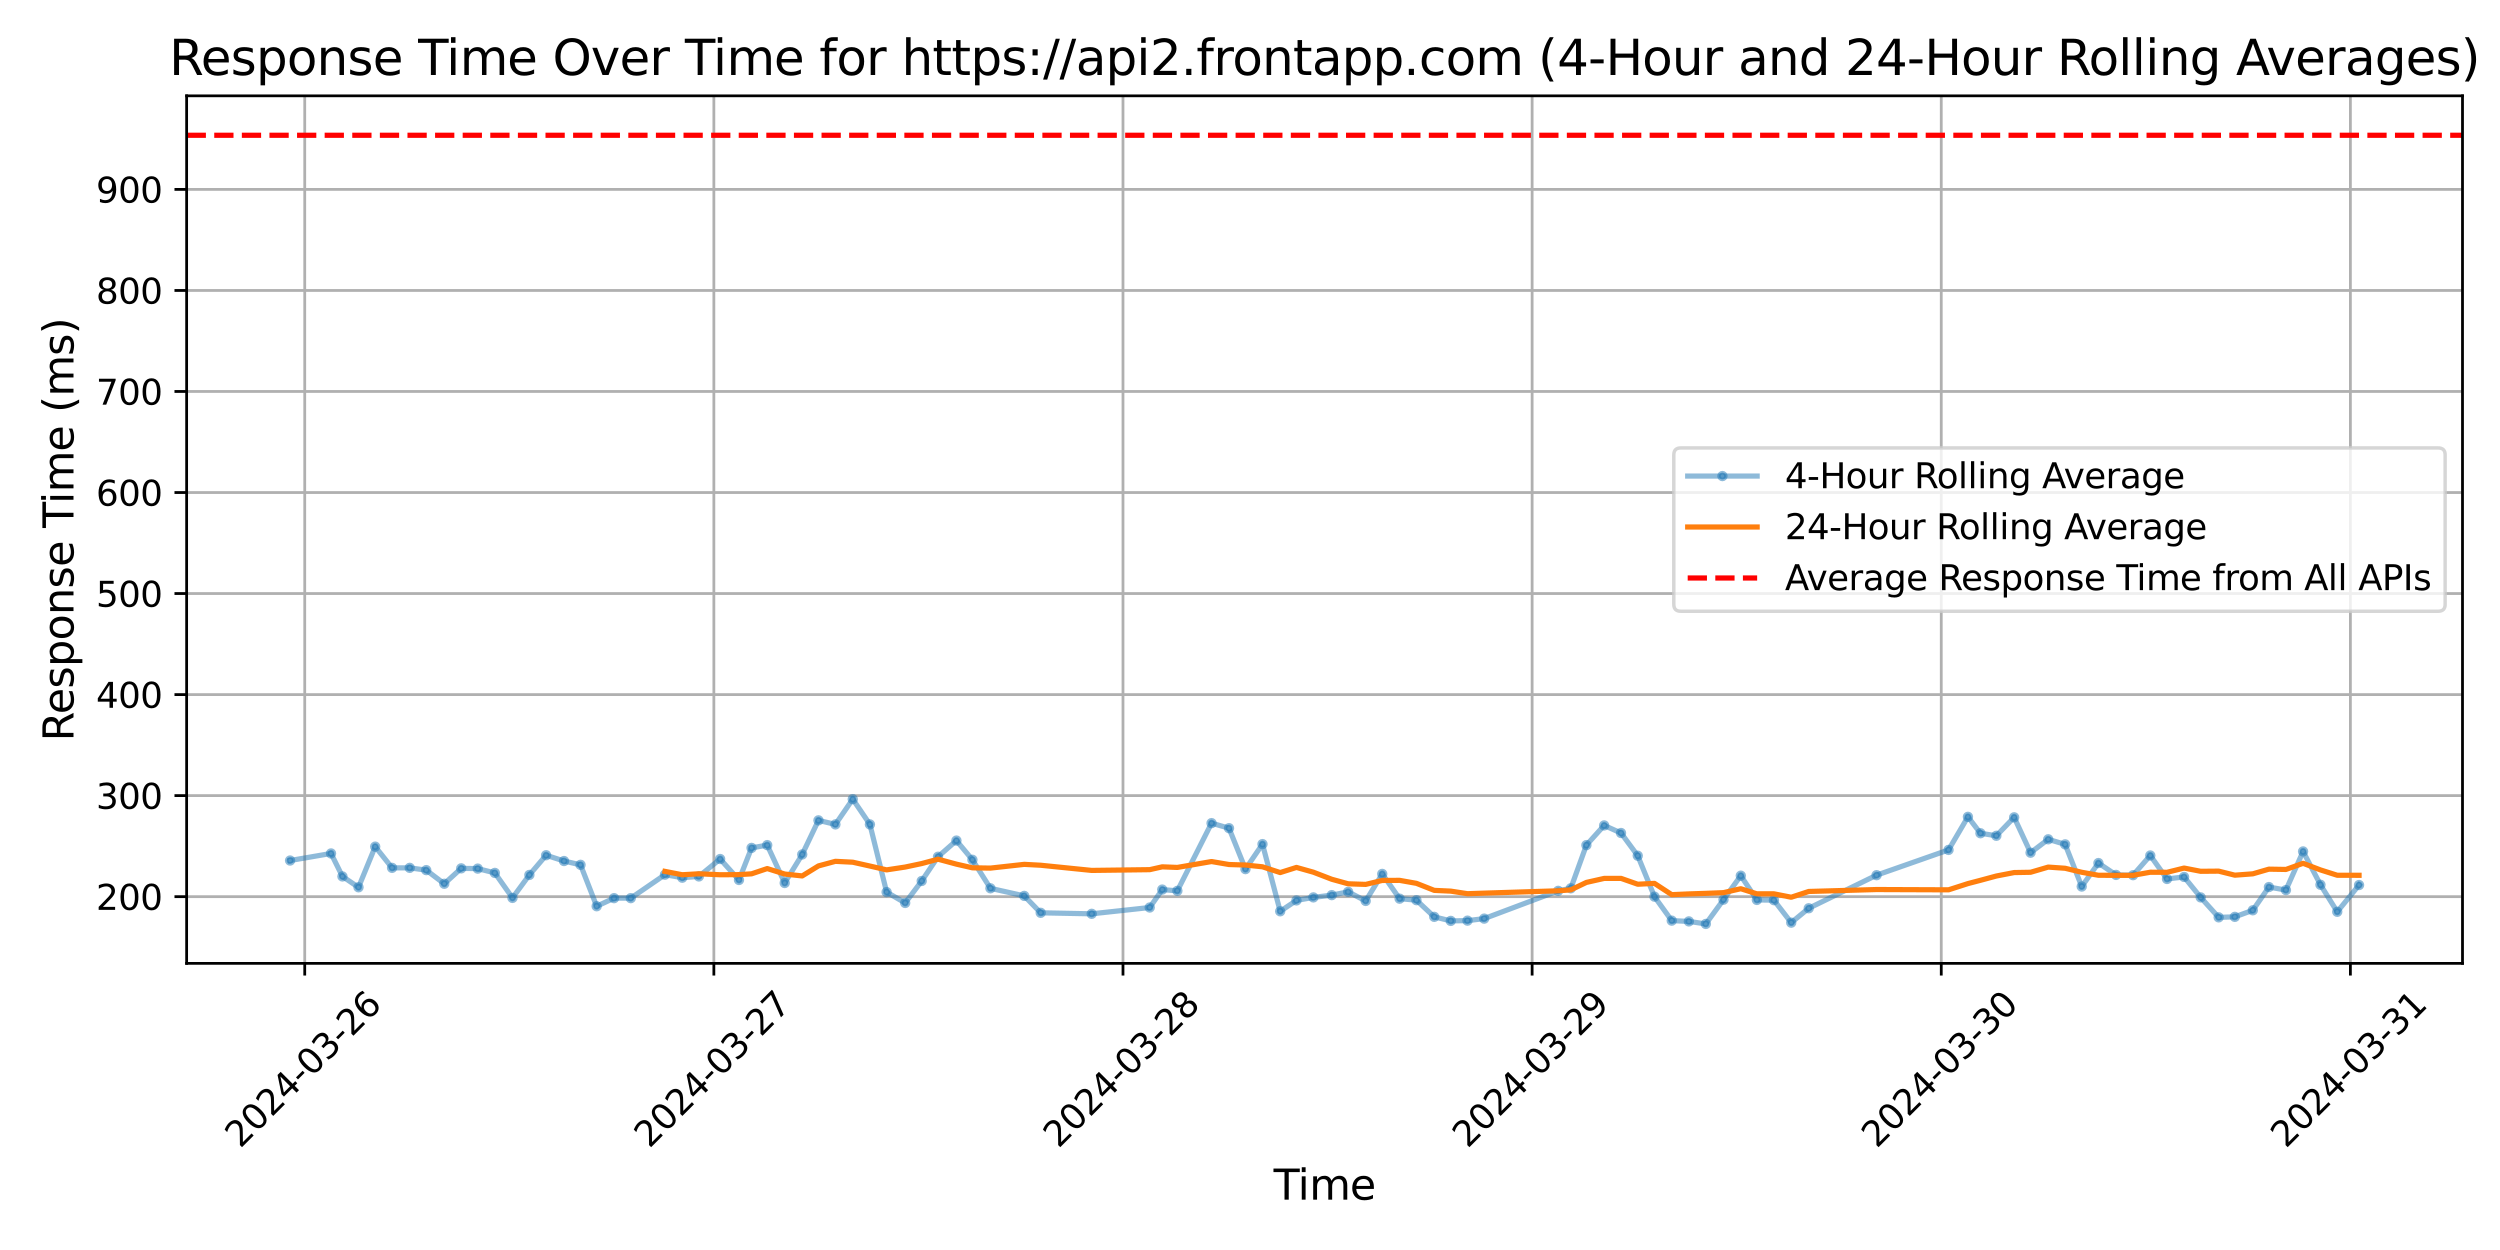 <?xml version="1.0" encoding="utf-8" standalone="no"?>
<!DOCTYPE svg PUBLIC "-//W3C//DTD SVG 1.1//EN"
  "http://www.w3.org/Graphics/SVG/1.1/DTD/svg11.dtd">
<svg xmlns:xlink="http://www.w3.org/1999/xlink" width="720pt" height="360pt" viewBox="0 0 720 360" xmlns="http://www.w3.org/2000/svg" version="1.1">
 <defs>
  <style type="text/css">*{stroke-linejoin: round; stroke-linecap: butt}</style>
 </defs>
 <g id="figure_1">
  <g id="patch_1">
   <path d="M 0 360 
L 720 360 
L 720 0 
L 0 0 
z
" style="fill: #ffffff"/>
  </g>
  <g id="axes_1">
   <g id="patch_2">
    <path d="M 53.75 277.447 
L 709.2 277.447 
L 709.2 27.6 
L 53.75 27.6 
z
" style="fill: #ffffff"/>
   </g>
   <g id="matplotlib.axis_1">
    <g id="xtick_1">
     <g id="line2d_1">
      <path d="M 87.763 277.447 
L 87.763 27.6 
" clip-path="url(#p1c18c18224)" style="fill: none; stroke: #b0b0b0; stroke-width: 0.8; stroke-linecap: square"/>
     </g>
     <g id="line2d_2">
      <defs>
       <path id="m8e1c462053" d="M 0 0 
L 0 3.5 
" style="stroke: #000000; stroke-width: 0.8"/>
      </defs>
      <g>
       <use xlink:href="#m8e1c462053" x="87.763" y="277.447" style="stroke: #000000; stroke-width: 0.8"/>
      </g>
     </g>
     <g id="text_1">
      <!-- 2024-03-26 -->
      <g transform="translate(69.167 330.914) rotate(-45) scale(0.1 -0.1)">
       <defs>
        <path id="DejaVuSans-32" d="M 1228 531 
L 3431 531 
L 3431 0 
L 469 0 
L 469 531 
Q 828 903 1448 1529 
Q 2069 2156 2228 2338 
Q 2531 2678 2651 2914 
Q 2772 3150 2772 3378 
Q 2772 3750 2511 3984 
Q 2250 4219 1831 4219 
Q 1534 4219 1204 4116 
Q 875 4013 500 3803 
L 500 4441 
Q 881 4594 1212 4672 
Q 1544 4750 1819 4750 
Q 2544 4750 2975 4387 
Q 3406 4025 3406 3419 
Q 3406 3131 3298 2873 
Q 3191 2616 2906 2266 
Q 2828 2175 2409 1742 
Q 1991 1309 1228 531 
z
" transform="scale(0.016)"/>
        <path id="DejaVuSans-30" d="M 2034 4250 
Q 1547 4250 1301 3770 
Q 1056 3291 1056 2328 
Q 1056 1369 1301 889 
Q 1547 409 2034 409 
Q 2525 409 2770 889 
Q 3016 1369 3016 2328 
Q 3016 3291 2770 3770 
Q 2525 4250 2034 4250 
z
M 2034 4750 
Q 2819 4750 3233 4129 
Q 3647 3509 3647 2328 
Q 3647 1150 3233 529 
Q 2819 -91 2034 -91 
Q 1250 -91 836 529 
Q 422 1150 422 2328 
Q 422 3509 836 4129 
Q 1250 4750 2034 4750 
z
" transform="scale(0.016)"/>
        <path id="DejaVuSans-34" d="M 2419 4116 
L 825 1625 
L 2419 1625 
L 2419 4116 
z
M 2253 4666 
L 3047 4666 
L 3047 1625 
L 3713 1625 
L 3713 1100 
L 3047 1100 
L 3047 0 
L 2419 0 
L 2419 1100 
L 313 1100 
L 313 1709 
L 2253 4666 
z
" transform="scale(0.016)"/>
        <path id="DejaVuSans-2d" d="M 313 2009 
L 1997 2009 
L 1997 1497 
L 313 1497 
L 313 2009 
z
" transform="scale(0.016)"/>
        <path id="DejaVuSans-33" d="M 2597 2516 
Q 3050 2419 3304 2112 
Q 3559 1806 3559 1356 
Q 3559 666 3084 287 
Q 2609 -91 1734 -91 
Q 1441 -91 1130 -33 
Q 819 25 488 141 
L 488 750 
Q 750 597 1062 519 
Q 1375 441 1716 441 
Q 2309 441 2620 675 
Q 2931 909 2931 1356 
Q 2931 1769 2642 2001 
Q 2353 2234 1838 2234 
L 1294 2234 
L 1294 2753 
L 1863 2753 
Q 2328 2753 2575 2939 
Q 2822 3125 2822 3475 
Q 2822 3834 2567 4026 
Q 2313 4219 1838 4219 
Q 1578 4219 1281 4162 
Q 984 4106 628 3988 
L 628 4550 
Q 988 4650 1302 4700 
Q 1616 4750 1894 4750 
Q 2613 4750 3031 4423 
Q 3450 4097 3450 3541 
Q 3450 3153 3228 2886 
Q 3006 2619 2597 2516 
z
" transform="scale(0.016)"/>
        <path id="DejaVuSans-36" d="M 2113 2584 
Q 1688 2584 1439 2293 
Q 1191 2003 1191 1497 
Q 1191 994 1439 701 
Q 1688 409 2113 409 
Q 2538 409 2786 701 
Q 3034 994 3034 1497 
Q 3034 2003 2786 2293 
Q 2538 2584 2113 2584 
z
M 3366 4563 
L 3366 3988 
Q 3128 4100 2886 4159 
Q 2644 4219 2406 4219 
Q 1781 4219 1451 3797 
Q 1122 3375 1075 2522 
Q 1259 2794 1537 2939 
Q 1816 3084 2150 3084 
Q 2853 3084 3261 2657 
Q 3669 2231 3669 1497 
Q 3669 778 3244 343 
Q 2819 -91 2113 -91 
Q 1303 -91 875 529 
Q 447 1150 447 2328 
Q 447 3434 972 4092 
Q 1497 4750 2381 4750 
Q 2619 4750 2861 4703 
Q 3103 4656 3366 4563 
z
" transform="scale(0.016)"/>
       </defs>
       <use xlink:href="#DejaVuSans-32"/>
       <use xlink:href="#DejaVuSans-30" x="63.623"/>
       <use xlink:href="#DejaVuSans-32" x="127.246"/>
       <use xlink:href="#DejaVuSans-34" x="190.869"/>
       <use xlink:href="#DejaVuSans-2d" x="254.492"/>
       <use xlink:href="#DejaVuSans-30" x="290.576"/>
       <use xlink:href="#DejaVuSans-33" x="354.199"/>
       <use xlink:href="#DejaVuSans-2d" x="417.822"/>
       <use xlink:href="#DejaVuSans-32" x="453.906"/>
       <use xlink:href="#DejaVuSans-36" x="517.529"/>
      </g>
     </g>
    </g>
    <g id="xtick_2">
     <g id="line2d_3">
      <path d="M 205.592 277.447 
L 205.592 27.6 
" clip-path="url(#p1c18c18224)" style="fill: none; stroke: #b0b0b0; stroke-width: 0.8; stroke-linecap: square"/>
     </g>
     <g id="line2d_4">
      <g>
       <use xlink:href="#m8e1c462053" x="205.592" y="277.447" style="stroke: #000000; stroke-width: 0.8"/>
      </g>
     </g>
     <g id="text_2">
      <!-- 2024-03-27 -->
      <g transform="translate(186.997 330.914) rotate(-45) scale(0.1 -0.1)">
       <defs>
        <path id="DejaVuSans-37" d="M 525 4666 
L 3525 4666 
L 3525 4397 
L 1831 0 
L 1172 0 
L 2766 4134 
L 525 4134 
L 525 4666 
z
" transform="scale(0.016)"/>
       </defs>
       <use xlink:href="#DejaVuSans-32"/>
       <use xlink:href="#DejaVuSans-30" x="63.623"/>
       <use xlink:href="#DejaVuSans-32" x="127.246"/>
       <use xlink:href="#DejaVuSans-34" x="190.869"/>
       <use xlink:href="#DejaVuSans-2d" x="254.492"/>
       <use xlink:href="#DejaVuSans-30" x="290.576"/>
       <use xlink:href="#DejaVuSans-33" x="354.199"/>
       <use xlink:href="#DejaVuSans-2d" x="417.822"/>
       <use xlink:href="#DejaVuSans-32" x="453.906"/>
       <use xlink:href="#DejaVuSans-37" x="517.529"/>
      </g>
     </g>
    </g>
    <g id="xtick_3">
     <g id="line2d_5">
      <path d="M 323.422 277.447 
L 323.422 27.6 
" clip-path="url(#p1c18c18224)" style="fill: none; stroke: #b0b0b0; stroke-width: 0.8; stroke-linecap: square"/>
     </g>
     <g id="line2d_6">
      <g>
       <use xlink:href="#m8e1c462053" x="323.422" y="277.447" style="stroke: #000000; stroke-width: 0.8"/>
      </g>
     </g>
     <g id="text_3">
      <!-- 2024-03-28 -->
      <g transform="translate(304.826 330.914) rotate(-45) scale(0.1 -0.1)">
       <defs>
        <path id="DejaVuSans-38" d="M 2034 2216 
Q 1584 2216 1326 1975 
Q 1069 1734 1069 1313 
Q 1069 891 1326 650 
Q 1584 409 2034 409 
Q 2484 409 2743 651 
Q 3003 894 3003 1313 
Q 3003 1734 2745 1975 
Q 2488 2216 2034 2216 
z
M 1403 2484 
Q 997 2584 770 2862 
Q 544 3141 544 3541 
Q 544 4100 942 4425 
Q 1341 4750 2034 4750 
Q 2731 4750 3128 4425 
Q 3525 4100 3525 3541 
Q 3525 3141 3298 2862 
Q 3072 2584 2669 2484 
Q 3125 2378 3379 2068 
Q 3634 1759 3634 1313 
Q 3634 634 3220 271 
Q 2806 -91 2034 -91 
Q 1263 -91 848 271 
Q 434 634 434 1313 
Q 434 1759 690 2068 
Q 947 2378 1403 2484 
z
M 1172 3481 
Q 1172 3119 1398 2916 
Q 1625 2713 2034 2713 
Q 2441 2713 2670 2916 
Q 2900 3119 2900 3481 
Q 2900 3844 2670 4047 
Q 2441 4250 2034 4250 
Q 1625 4250 1398 4047 
Q 1172 3844 1172 3481 
z
" transform="scale(0.016)"/>
       </defs>
       <use xlink:href="#DejaVuSans-32"/>
       <use xlink:href="#DejaVuSans-30" x="63.623"/>
       <use xlink:href="#DejaVuSans-32" x="127.246"/>
       <use xlink:href="#DejaVuSans-34" x="190.869"/>
       <use xlink:href="#DejaVuSans-2d" x="254.492"/>
       <use xlink:href="#DejaVuSans-30" x="290.576"/>
       <use xlink:href="#DejaVuSans-33" x="354.199"/>
       <use xlink:href="#DejaVuSans-2d" x="417.822"/>
       <use xlink:href="#DejaVuSans-32" x="453.906"/>
       <use xlink:href="#DejaVuSans-38" x="517.529"/>
      </g>
     </g>
    </g>
    <g id="xtick_4">
     <g id="line2d_7">
      <path d="M 441.252 277.447 
L 441.252 27.6 
" clip-path="url(#p1c18c18224)" style="fill: none; stroke: #b0b0b0; stroke-width: 0.8; stroke-linecap: square"/>
     </g>
     <g id="line2d_8">
      <g>
       <use xlink:href="#m8e1c462053" x="441.252" y="277.447" style="stroke: #000000; stroke-width: 0.8"/>
      </g>
     </g>
     <g id="text_4">
      <!-- 2024-03-29 -->
      <g transform="translate(422.656 330.914) rotate(-45) scale(0.1 -0.1)">
       <defs>
        <path id="DejaVuSans-39" d="M 703 97 
L 703 672 
Q 941 559 1184 500 
Q 1428 441 1663 441 
Q 2288 441 2617 861 
Q 2947 1281 2994 2138 
Q 2813 1869 2534 1725 
Q 2256 1581 1919 1581 
Q 1219 1581 811 2004 
Q 403 2428 403 3163 
Q 403 3881 828 4315 
Q 1253 4750 1959 4750 
Q 2769 4750 3195 4129 
Q 3622 3509 3622 2328 
Q 3622 1225 3098 567 
Q 2575 -91 1691 -91 
Q 1453 -91 1209 -44 
Q 966 3 703 97 
z
M 1959 2075 
Q 2384 2075 2632 2365 
Q 2881 2656 2881 3163 
Q 2881 3666 2632 3958 
Q 2384 4250 1959 4250 
Q 1534 4250 1286 3958 
Q 1038 3666 1038 3163 
Q 1038 2656 1286 2365 
Q 1534 2075 1959 2075 
z
" transform="scale(0.016)"/>
       </defs>
       <use xlink:href="#DejaVuSans-32"/>
       <use xlink:href="#DejaVuSans-30" x="63.623"/>
       <use xlink:href="#DejaVuSans-32" x="127.246"/>
       <use xlink:href="#DejaVuSans-34" x="190.869"/>
       <use xlink:href="#DejaVuSans-2d" x="254.492"/>
       <use xlink:href="#DejaVuSans-30" x="290.576"/>
       <use xlink:href="#DejaVuSans-33" x="354.199"/>
       <use xlink:href="#DejaVuSans-2d" x="417.822"/>
       <use xlink:href="#DejaVuSans-32" x="453.906"/>
       <use xlink:href="#DejaVuSans-39" x="517.529"/>
      </g>
     </g>
    </g>
    <g id="xtick_5">
     <g id="line2d_9">
      <path d="M 559.082 277.447 
L 559.082 27.6 
" clip-path="url(#p1c18c18224)" style="fill: none; stroke: #b0b0b0; stroke-width: 0.8; stroke-linecap: square"/>
     </g>
     <g id="line2d_10">
      <g>
       <use xlink:href="#m8e1c462053" x="559.082" y="277.447" style="stroke: #000000; stroke-width: 0.8"/>
      </g>
     </g>
     <g id="text_5">
      <!-- 2024-03-30 -->
      <g transform="translate(540.486 330.914) rotate(-45) scale(0.1 -0.1)">
       <use xlink:href="#DejaVuSans-32"/>
       <use xlink:href="#DejaVuSans-30" x="63.623"/>
       <use xlink:href="#DejaVuSans-32" x="127.246"/>
       <use xlink:href="#DejaVuSans-34" x="190.869"/>
       <use xlink:href="#DejaVuSans-2d" x="254.492"/>
       <use xlink:href="#DejaVuSans-30" x="290.576"/>
       <use xlink:href="#DejaVuSans-33" x="354.199"/>
       <use xlink:href="#DejaVuSans-2d" x="417.822"/>
       <use xlink:href="#DejaVuSans-33" x="453.906"/>
       <use xlink:href="#DejaVuSans-30" x="517.529"/>
      </g>
     </g>
    </g>
    <g id="xtick_6">
     <g id="line2d_11">
      <path d="M 676.912 277.447 
L 676.912 27.6 
" clip-path="url(#p1c18c18224)" style="fill: none; stroke: #b0b0b0; stroke-width: 0.8; stroke-linecap: square"/>
     </g>
     <g id="line2d_12">
      <g>
       <use xlink:href="#m8e1c462053" x="676.912" y="277.447" style="stroke: #000000; stroke-width: 0.8"/>
      </g>
     </g>
     <g id="text_6">
      <!-- 2024-03-31 -->
      <g transform="translate(658.316 330.914) rotate(-45) scale(0.1 -0.1)">
       <defs>
        <path id="DejaVuSans-31" d="M 794 531 
L 1825 531 
L 1825 4091 
L 703 3866 
L 703 4441 
L 1819 4666 
L 2450 4666 
L 2450 531 
L 3481 531 
L 3481 0 
L 794 0 
L 794 531 
z
" transform="scale(0.016)"/>
       </defs>
       <use xlink:href="#DejaVuSans-32"/>
       <use xlink:href="#DejaVuSans-30" x="63.623"/>
       <use xlink:href="#DejaVuSans-32" x="127.246"/>
       <use xlink:href="#DejaVuSans-34" x="190.869"/>
       <use xlink:href="#DejaVuSans-2d" x="254.492"/>
       <use xlink:href="#DejaVuSans-30" x="290.576"/>
       <use xlink:href="#DejaVuSans-33" x="354.199"/>
       <use xlink:href="#DejaVuSans-2d" x="417.822"/>
       <use xlink:href="#DejaVuSans-33" x="453.906"/>
       <use xlink:href="#DejaVuSans-31" x="517.529"/>
      </g>
     </g>
    </g>
    <g id="text_7">
     <!-- Time -->
     <g transform="translate(366.795 345.502) scale(0.12 -0.12)">
      <defs>
       <path id="DejaVuSans-54" d="M -19 4666 
L 3928 4666 
L 3928 4134 
L 2272 4134 
L 2272 0 
L 1638 0 
L 1638 4134 
L -19 4134 
L -19 4666 
z
" transform="scale(0.016)"/>
       <path id="DejaVuSans-69" d="M 603 3500 
L 1178 3500 
L 1178 0 
L 603 0 
L 603 3500 
z
M 603 4863 
L 1178 4863 
L 1178 4134 
L 603 4134 
L 603 4863 
z
" transform="scale(0.016)"/>
       <path id="DejaVuSans-6d" d="M 3328 2828 
Q 3544 3216 3844 3400 
Q 4144 3584 4550 3584 
Q 5097 3584 5394 3201 
Q 5691 2819 5691 2113 
L 5691 0 
L 5113 0 
L 5113 2094 
Q 5113 2597 4934 2840 
Q 4756 3084 4391 3084 
Q 3944 3084 3684 2787 
Q 3425 2491 3425 1978 
L 3425 0 
L 2847 0 
L 2847 2094 
Q 2847 2600 2669 2842 
Q 2491 3084 2119 3084 
Q 1678 3084 1418 2786 
Q 1159 2488 1159 1978 
L 1159 0 
L 581 0 
L 581 3500 
L 1159 3500 
L 1159 2956 
Q 1356 3278 1631 3431 
Q 1906 3584 2284 3584 
Q 2666 3584 2933 3390 
Q 3200 3197 3328 2828 
z
" transform="scale(0.016)"/>
       <path id="DejaVuSans-65" d="M 3597 1894 
L 3597 1613 
L 953 1613 
Q 991 1019 1311 708 
Q 1631 397 2203 397 
Q 2534 397 2845 478 
Q 3156 559 3463 722 
L 3463 178 
Q 3153 47 2828 -22 
Q 2503 -91 2169 -91 
Q 1331 -91 842 396 
Q 353 884 353 1716 
Q 353 2575 817 3079 
Q 1281 3584 2069 3584 
Q 2775 3584 3186 3129 
Q 3597 2675 3597 1894 
z
M 3022 2063 
Q 3016 2534 2758 2815 
Q 2500 3097 2075 3097 
Q 1594 3097 1305 2825 
Q 1016 2553 972 2059 
L 3022 2063 
z
" transform="scale(0.016)"/>
      </defs>
      <use xlink:href="#DejaVuSans-54"/>
      <use xlink:href="#DejaVuSans-69" x="57.959"/>
      <use xlink:href="#DejaVuSans-6d" x="85.742"/>
      <use xlink:href="#DejaVuSans-65" x="183.154"/>
     </g>
    </g>
   </g>
   <g id="matplotlib.axis_2">
    <g id="ytick_1">
     <g id="line2d_13">
      <path d="M 53.75 258.234 
L 709.2 258.234 
" clip-path="url(#p1c18c18224)" style="fill: none; stroke: #b0b0b0; stroke-width: 0.8; stroke-linecap: square"/>
     </g>
     <g id="line2d_14">
      <defs>
       <path id="me8b3b97eae" d="M 0 0 
L -3.5 0 
" style="stroke: #000000; stroke-width: 0.8"/>
      </defs>
      <g>
       <use xlink:href="#me8b3b97eae" x="53.75" y="258.234" style="stroke: #000000; stroke-width: 0.8"/>
      </g>
     </g>
     <g id="text_8">
      <!-- 200 -->
      <g transform="translate(27.663 262.033) scale(0.1 -0.1)">
       <use xlink:href="#DejaVuSans-32"/>
       <use xlink:href="#DejaVuSans-30" x="63.623"/>
       <use xlink:href="#DejaVuSans-30" x="127.246"/>
      </g>
     </g>
    </g>
    <g id="ytick_2">
     <g id="line2d_15">
      <path d="M 53.75 229.137 
L 709.2 229.137 
" clip-path="url(#p1c18c18224)" style="fill: none; stroke: #b0b0b0; stroke-width: 0.8; stroke-linecap: square"/>
     </g>
     <g id="line2d_16">
      <g>
       <use xlink:href="#me8b3b97eae" x="53.75" y="229.137" style="stroke: #000000; stroke-width: 0.8"/>
      </g>
     </g>
     <g id="text_9">
      <!-- 300 -->
      <g transform="translate(27.663 232.936) scale(0.1 -0.1)">
       <use xlink:href="#DejaVuSans-33"/>
       <use xlink:href="#DejaVuSans-30" x="63.623"/>
       <use xlink:href="#DejaVuSans-30" x="127.246"/>
      </g>
     </g>
    </g>
    <g id="ytick_3">
     <g id="line2d_17">
      <path d="M 53.75 200.039 
L 709.2 200.039 
" clip-path="url(#p1c18c18224)" style="fill: none; stroke: #b0b0b0; stroke-width: 0.8; stroke-linecap: square"/>
     </g>
     <g id="line2d_18">
      <g>
       <use xlink:href="#me8b3b97eae" x="53.75" y="200.039" style="stroke: #000000; stroke-width: 0.8"/>
      </g>
     </g>
     <g id="text_10">
      <!-- 400 -->
      <g transform="translate(27.663 203.839) scale(0.1 -0.1)">
       <use xlink:href="#DejaVuSans-34"/>
       <use xlink:href="#DejaVuSans-30" x="63.623"/>
       <use xlink:href="#DejaVuSans-30" x="127.246"/>
      </g>
     </g>
    </g>
    <g id="ytick_4">
     <g id="line2d_19">
      <path d="M 53.75 170.942 
L 709.2 170.942 
" clip-path="url(#p1c18c18224)" style="fill: none; stroke: #b0b0b0; stroke-width: 0.8; stroke-linecap: square"/>
     </g>
     <g id="line2d_20">
      <g>
       <use xlink:href="#me8b3b97eae" x="53.75" y="170.942" style="stroke: #000000; stroke-width: 0.8"/>
      </g>
     </g>
     <g id="text_11">
      <!-- 500 -->
      <g transform="translate(27.663 174.742) scale(0.1 -0.1)">
       <defs>
        <path id="DejaVuSans-35" d="M 691 4666 
L 3169 4666 
L 3169 4134 
L 1269 4134 
L 1269 2991 
Q 1406 3038 1543 3061 
Q 1681 3084 1819 3084 
Q 2600 3084 3056 2656 
Q 3513 2228 3513 1497 
Q 3513 744 3044 326 
Q 2575 -91 1722 -91 
Q 1428 -91 1123 -41 
Q 819 9 494 109 
L 494 744 
Q 775 591 1075 516 
Q 1375 441 1709 441 
Q 2250 441 2565 725 
Q 2881 1009 2881 1497 
Q 2881 1984 2565 2268 
Q 2250 2553 1709 2553 
Q 1456 2553 1204 2497 
Q 953 2441 691 2322 
L 691 4666 
z
" transform="scale(0.016)"/>
       </defs>
       <use xlink:href="#DejaVuSans-35"/>
       <use xlink:href="#DejaVuSans-30" x="63.623"/>
       <use xlink:href="#DejaVuSans-30" x="127.246"/>
      </g>
     </g>
    </g>
    <g id="ytick_5">
     <g id="line2d_21">
      <path d="M 53.75 141.845 
L 709.2 141.845 
" clip-path="url(#p1c18c18224)" style="fill: none; stroke: #b0b0b0; stroke-width: 0.8; stroke-linecap: square"/>
     </g>
     <g id="line2d_22">
      <g>
       <use xlink:href="#me8b3b97eae" x="53.75" y="141.845" style="stroke: #000000; stroke-width: 0.8"/>
      </g>
     </g>
     <g id="text_12">
      <!-- 600 -->
      <g transform="translate(27.663 145.644) scale(0.1 -0.1)">
       <use xlink:href="#DejaVuSans-36"/>
       <use xlink:href="#DejaVuSans-30" x="63.623"/>
       <use xlink:href="#DejaVuSans-30" x="127.246"/>
      </g>
     </g>
    </g>
    <g id="ytick_6">
     <g id="line2d_23">
      <path d="M 53.75 112.748 
L 709.2 112.748 
" clip-path="url(#p1c18c18224)" style="fill: none; stroke: #b0b0b0; stroke-width: 0.8; stroke-linecap: square"/>
     </g>
     <g id="line2d_24">
      <g>
       <use xlink:href="#me8b3b97eae" x="53.75" y="112.748" style="stroke: #000000; stroke-width: 0.8"/>
      </g>
     </g>
     <g id="text_13">
      <!-- 700 -->
      <g transform="translate(27.663 116.547) scale(0.1 -0.1)">
       <use xlink:href="#DejaVuSans-37"/>
       <use xlink:href="#DejaVuSans-30" x="63.623"/>
       <use xlink:href="#DejaVuSans-30" x="127.246"/>
      </g>
     </g>
    </g>
    <g id="ytick_7">
     <g id="line2d_25">
      <path d="M 53.75 83.651 
L 709.2 83.651 
" clip-path="url(#p1c18c18224)" style="fill: none; stroke: #b0b0b0; stroke-width: 0.8; stroke-linecap: square"/>
     </g>
     <g id="line2d_26">
      <g>
       <use xlink:href="#me8b3b97eae" x="53.75" y="83.651" style="stroke: #000000; stroke-width: 0.8"/>
      </g>
     </g>
     <g id="text_14">
      <!-- 800 -->
      <g transform="translate(27.663 87.45) scale(0.1 -0.1)">
       <use xlink:href="#DejaVuSans-38"/>
       <use xlink:href="#DejaVuSans-30" x="63.623"/>
       <use xlink:href="#DejaVuSans-30" x="127.246"/>
      </g>
     </g>
    </g>
    <g id="ytick_8">
     <g id="line2d_27">
      <path d="M 53.75 54.554 
L 709.2 54.554 
" clip-path="url(#p1c18c18224)" style="fill: none; stroke: #b0b0b0; stroke-width: 0.8; stroke-linecap: square"/>
     </g>
     <g id="line2d_28">
      <g>
       <use xlink:href="#me8b3b97eae" x="53.75" y="54.554" style="stroke: #000000; stroke-width: 0.8"/>
      </g>
     </g>
     <g id="text_15">
      <!-- 900 -->
      <g transform="translate(27.663 58.353) scale(0.1 -0.1)">
       <use xlink:href="#DejaVuSans-39"/>
       <use xlink:href="#DejaVuSans-30" x="63.623"/>
       <use xlink:href="#DejaVuSans-30" x="127.246"/>
      </g>
     </g>
    </g>
    <g id="text_16">
     <!-- Response Time (ms) -->
     <g transform="translate(21.167 213.486) rotate(-90) scale(0.12 -0.12)">
      <defs>
       <path id="DejaVuSans-52" d="M 2841 2188 
Q 3044 2119 3236 1894 
Q 3428 1669 3622 1275 
L 4263 0 
L 3584 0 
L 2988 1197 
Q 2756 1666 2539 1819 
Q 2322 1972 1947 1972 
L 1259 1972 
L 1259 0 
L 628 0 
L 628 4666 
L 2053 4666 
Q 2853 4666 3247 4331 
Q 3641 3997 3641 3322 
Q 3641 2881 3436 2590 
Q 3231 2300 2841 2188 
z
M 1259 4147 
L 1259 2491 
L 2053 2491 
Q 2509 2491 2742 2702 
Q 2975 2913 2975 3322 
Q 2975 3731 2742 3939 
Q 2509 4147 2053 4147 
L 1259 4147 
z
" transform="scale(0.016)"/>
       <path id="DejaVuSans-73" d="M 2834 3397 
L 2834 2853 
Q 2591 2978 2328 3040 
Q 2066 3103 1784 3103 
Q 1356 3103 1142 2972 
Q 928 2841 928 2578 
Q 928 2378 1081 2264 
Q 1234 2150 1697 2047 
L 1894 2003 
Q 2506 1872 2764 1633 
Q 3022 1394 3022 966 
Q 3022 478 2636 193 
Q 2250 -91 1575 -91 
Q 1294 -91 989 -36 
Q 684 19 347 128 
L 347 722 
Q 666 556 975 473 
Q 1284 391 1588 391 
Q 1994 391 2212 530 
Q 2431 669 2431 922 
Q 2431 1156 2273 1281 
Q 2116 1406 1581 1522 
L 1381 1569 
Q 847 1681 609 1914 
Q 372 2147 372 2553 
Q 372 3047 722 3315 
Q 1072 3584 1716 3584 
Q 2034 3584 2315 3537 
Q 2597 3491 2834 3397 
z
" transform="scale(0.016)"/>
       <path id="DejaVuSans-70" d="M 1159 525 
L 1159 -1331 
L 581 -1331 
L 581 3500 
L 1159 3500 
L 1159 2969 
Q 1341 3281 1617 3432 
Q 1894 3584 2278 3584 
Q 2916 3584 3314 3078 
Q 3713 2572 3713 1747 
Q 3713 922 3314 415 
Q 2916 -91 2278 -91 
Q 1894 -91 1617 61 
Q 1341 213 1159 525 
z
M 3116 1747 
Q 3116 2381 2855 2742 
Q 2594 3103 2138 3103 
Q 1681 3103 1420 2742 
Q 1159 2381 1159 1747 
Q 1159 1113 1420 752 
Q 1681 391 2138 391 
Q 2594 391 2855 752 
Q 3116 1113 3116 1747 
z
" transform="scale(0.016)"/>
       <path id="DejaVuSans-6f" d="M 1959 3097 
Q 1497 3097 1228 2736 
Q 959 2375 959 1747 
Q 959 1119 1226 758 
Q 1494 397 1959 397 
Q 2419 397 2687 759 
Q 2956 1122 2956 1747 
Q 2956 2369 2687 2733 
Q 2419 3097 1959 3097 
z
M 1959 3584 
Q 2709 3584 3137 3096 
Q 3566 2609 3566 1747 
Q 3566 888 3137 398 
Q 2709 -91 1959 -91 
Q 1206 -91 779 398 
Q 353 888 353 1747 
Q 353 2609 779 3096 
Q 1206 3584 1959 3584 
z
" transform="scale(0.016)"/>
       <path id="DejaVuSans-6e" d="M 3513 2113 
L 3513 0 
L 2938 0 
L 2938 2094 
Q 2938 2591 2744 2837 
Q 2550 3084 2163 3084 
Q 1697 3084 1428 2787 
Q 1159 2491 1159 1978 
L 1159 0 
L 581 0 
L 581 3500 
L 1159 3500 
L 1159 2956 
Q 1366 3272 1645 3428 
Q 1925 3584 2291 3584 
Q 2894 3584 3203 3211 
Q 3513 2838 3513 2113 
z
" transform="scale(0.016)"/>
       <path id="DejaVuSans-20" transform="scale(0.016)"/>
       <path id="DejaVuSans-28" d="M 1984 4856 
Q 1566 4138 1362 3434 
Q 1159 2731 1159 2009 
Q 1159 1288 1364 580 
Q 1569 -128 1984 -844 
L 1484 -844 
Q 1016 -109 783 600 
Q 550 1309 550 2009 
Q 550 2706 781 3412 
Q 1013 4119 1484 4856 
L 1984 4856 
z
" transform="scale(0.016)"/>
       <path id="DejaVuSans-29" d="M 513 4856 
L 1013 4856 
Q 1481 4119 1714 3412 
Q 1947 2706 1947 2009 
Q 1947 1309 1714 600 
Q 1481 -109 1013 -844 
L 513 -844 
Q 928 -128 1133 580 
Q 1338 1288 1338 2009 
Q 1338 2731 1133 3434 
Q 928 4138 513 4856 
z
" transform="scale(0.016)"/>
      </defs>
      <use xlink:href="#DejaVuSans-52"/>
      <use xlink:href="#DejaVuSans-65" x="64.982"/>
      <use xlink:href="#DejaVuSans-73" x="126.506"/>
      <use xlink:href="#DejaVuSans-70" x="178.605"/>
      <use xlink:href="#DejaVuSans-6f" x="242.082"/>
      <use xlink:href="#DejaVuSans-6e" x="303.264"/>
      <use xlink:href="#DejaVuSans-73" x="366.643"/>
      <use xlink:href="#DejaVuSans-65" x="418.742"/>
      <use xlink:href="#DejaVuSans-20" x="480.266"/>
      <use xlink:href="#DejaVuSans-54" x="512.053"/>
      <use xlink:href="#DejaVuSans-69" x="570.012"/>
      <use xlink:href="#DejaVuSans-6d" x="597.795"/>
      <use xlink:href="#DejaVuSans-65" x="695.207"/>
      <use xlink:href="#DejaVuSans-20" x="756.73"/>
      <use xlink:href="#DejaVuSans-28" x="788.518"/>
      <use xlink:href="#DejaVuSans-6d" x="827.531"/>
      <use xlink:href="#DejaVuSans-73" x="924.943"/>
      <use xlink:href="#DejaVuSans-29" x="977.043"/>
     </g>
    </g>
   </g>
   <g id="line2d_29">
    <path d="M 83.543 247.832 
L 95.337 245.795 
L 98.623 252.414 
L 103.249 255.542 
L 108.057 243.831 
L 112.913 249.941 
L 117.997 249.941 
L 122.76 250.596 
L 127.952 254.524 
L 132.829 250.087 
L 137.587 250.159 
L 142.515 251.396 
L 147.592 258.597 
L 152.459 251.978 
L 157.284 246.304 
L 162.434 247.977 
L 167.192 249.068 
L 171.841 260.998 
L 176.845 258.67 
L 181.664 258.67 
L 191.511 251.905 
L 196.492 252.778 
L 201.273 252.414 
L 207.401 247.395 
L 212.825 253.433 
L 216.448 244.194 
L 220.963 243.394 
L 225.996 254.306 
L 231.037 246.086 
L 235.713 236.265 
L 240.599 237.429 
L 245.595 230.155 
L 250.534 237.429 
L 255.346 256.924 
L 260.698 260.052 
L 265.452 253.724 
L 270.145 246.74 
L 275.45 242.085 
L 280.055 247.613 
L 285.238 255.833 
L 294.985 258.016 
L 299.718 262.889 
L 314.406 263.18 
L 331.12 261.362 
L 334.73 256.197 
L 339.081 256.561 
L 348.923 237.066 
L 353.957 238.52 
L 358.695 250.305 
L 363.596 243.103 
L 368.694 262.453 
L 373.384 259.325 
L 378.25 258.452 
L 383.544 257.797 
L 388.272 256.852 
L 393.321 259.47 
L 398.082 251.687 
L 403.087 258.816 
L 407.937 259.252 
L 413.063 264.053 
L 417.819 265.217 
L 422.637 265.144 
L 427.446 264.562 
L 448.75 256.561 
L 452.387 255.833 
L 456.882 243.394 
L 461.994 237.72 
L 466.854 239.903 
L 471.671 246.449 
L 476.488 258.234 
L 481.458 265.144 
L 486.392 265.363 
L 491.28 266.09 
L 496.364 259.107 
L 501.351 252.196 
L 505.978 259.179 
L 510.886 259.252 
L 515.874 265.726 
L 520.913 261.58 
L 540.454 252.051 
L 561.18 244.776 
L 566.764 235.247 
L 570.367 239.975 
L 574.949 240.703 
L 580.075 235.392 
L 584.803 245.577 
L 589.893 241.721 
L 594.762 243.176 
L 599.537 255.324 
L 604.348 248.559 
L 609.423 251.978 
L 614.324 252.051 
L 619.284 246.377 
L 624.095 253.142 
L 629.017 252.56 
L 633.799 258.452 
L 638.975 264.199 
L 643.633 264.053 
L 648.81 262.162 
L 653.445 255.47 
L 658.352 256.342 
L 663.286 245.213 
L 668.293 254.815 
L 673.128 262.598 
L 679.407 254.888 
" clip-path="url(#p1c18c18224)" style="fill: none; stroke: #1f77b4; stroke-opacity: 0.5; stroke-width: 1.5; stroke-linecap: square"/>
    <defs>
     <path id="m0fc7aa50f5" d="M 0 1 
C 0.265 1 0.52 0.895 0.707 0.707 
C 0.895 0.52 1 0.265 1 0 
C 1 -0.265 0.895 -0.52 0.707 -0.707 
C 0.52 -0.895 0.265 -1 0 -1 
C -0.265 -1 -0.52 -0.895 -0.707 -0.707 
C -0.895 -0.52 -1 -0.265 -1 0 
C -1 0.265 -0.895 0.52 -0.707 0.707 
C -0.52 0.895 -0.265 1 0 1 
z
" style="stroke: #1f77b4; stroke-opacity: 0.5"/>
    </defs>
    <g clip-path="url(#p1c18c18224)">
     <use xlink:href="#m0fc7aa50f5" x="83.543" y="247.832" style="fill: #1f77b4; fill-opacity: 0.5; stroke: #1f77b4; stroke-opacity: 0.5"/>
     <use xlink:href="#m0fc7aa50f5" x="95.337" y="245.795" style="fill: #1f77b4; fill-opacity: 0.5; stroke: #1f77b4; stroke-opacity: 0.5"/>
     <use xlink:href="#m0fc7aa50f5" x="98.623" y="252.414" style="fill: #1f77b4; fill-opacity: 0.5; stroke: #1f77b4; stroke-opacity: 0.5"/>
     <use xlink:href="#m0fc7aa50f5" x="103.249" y="255.542" style="fill: #1f77b4; fill-opacity: 0.5; stroke: #1f77b4; stroke-opacity: 0.5"/>
     <use xlink:href="#m0fc7aa50f5" x="108.057" y="243.831" style="fill: #1f77b4; fill-opacity: 0.5; stroke: #1f77b4; stroke-opacity: 0.5"/>
     <use xlink:href="#m0fc7aa50f5" x="112.913" y="249.941" style="fill: #1f77b4; fill-opacity: 0.5; stroke: #1f77b4; stroke-opacity: 0.5"/>
     <use xlink:href="#m0fc7aa50f5" x="117.997" y="249.941" style="fill: #1f77b4; fill-opacity: 0.5; stroke: #1f77b4; stroke-opacity: 0.5"/>
     <use xlink:href="#m0fc7aa50f5" x="122.76" y="250.596" style="fill: #1f77b4; fill-opacity: 0.5; stroke: #1f77b4; stroke-opacity: 0.5"/>
     <use xlink:href="#m0fc7aa50f5" x="127.952" y="254.524" style="fill: #1f77b4; fill-opacity: 0.5; stroke: #1f77b4; stroke-opacity: 0.5"/>
     <use xlink:href="#m0fc7aa50f5" x="132.829" y="250.087" style="fill: #1f77b4; fill-opacity: 0.5; stroke: #1f77b4; stroke-opacity: 0.5"/>
     <use xlink:href="#m0fc7aa50f5" x="137.587" y="250.159" style="fill: #1f77b4; fill-opacity: 0.5; stroke: #1f77b4; stroke-opacity: 0.5"/>
     <use xlink:href="#m0fc7aa50f5" x="142.515" y="251.396" style="fill: #1f77b4; fill-opacity: 0.5; stroke: #1f77b4; stroke-opacity: 0.5"/>
     <use xlink:href="#m0fc7aa50f5" x="147.592" y="258.597" style="fill: #1f77b4; fill-opacity: 0.5; stroke: #1f77b4; stroke-opacity: 0.5"/>
     <use xlink:href="#m0fc7aa50f5" x="152.459" y="251.978" style="fill: #1f77b4; fill-opacity: 0.5; stroke: #1f77b4; stroke-opacity: 0.5"/>
     <use xlink:href="#m0fc7aa50f5" x="157.284" y="246.304" style="fill: #1f77b4; fill-opacity: 0.5; stroke: #1f77b4; stroke-opacity: 0.5"/>
     <use xlink:href="#m0fc7aa50f5" x="162.434" y="247.977" style="fill: #1f77b4; fill-opacity: 0.5; stroke: #1f77b4; stroke-opacity: 0.5"/>
     <use xlink:href="#m0fc7aa50f5" x="167.192" y="249.068" style="fill: #1f77b4; fill-opacity: 0.5; stroke: #1f77b4; stroke-opacity: 0.5"/>
     <use xlink:href="#m0fc7aa50f5" x="171.841" y="260.998" style="fill: #1f77b4; fill-opacity: 0.5; stroke: #1f77b4; stroke-opacity: 0.5"/>
     <use xlink:href="#m0fc7aa50f5" x="176.845" y="258.67" style="fill: #1f77b4; fill-opacity: 0.5; stroke: #1f77b4; stroke-opacity: 0.5"/>
     <use xlink:href="#m0fc7aa50f5" x="181.664" y="258.67" style="fill: #1f77b4; fill-opacity: 0.5; stroke: #1f77b4; stroke-opacity: 0.5"/>
     <use xlink:href="#m0fc7aa50f5" x="191.511" y="251.905" style="fill: #1f77b4; fill-opacity: 0.5; stroke: #1f77b4; stroke-opacity: 0.5"/>
     <use xlink:href="#m0fc7aa50f5" x="196.492" y="252.778" style="fill: #1f77b4; fill-opacity: 0.5; stroke: #1f77b4; stroke-opacity: 0.5"/>
     <use xlink:href="#m0fc7aa50f5" x="201.273" y="252.414" style="fill: #1f77b4; fill-opacity: 0.5; stroke: #1f77b4; stroke-opacity: 0.5"/>
     <use xlink:href="#m0fc7aa50f5" x="207.401" y="247.395" style="fill: #1f77b4; fill-opacity: 0.5; stroke: #1f77b4; stroke-opacity: 0.5"/>
     <use xlink:href="#m0fc7aa50f5" x="212.825" y="253.433" style="fill: #1f77b4; fill-opacity: 0.5; stroke: #1f77b4; stroke-opacity: 0.5"/>
     <use xlink:href="#m0fc7aa50f5" x="216.448" y="244.194" style="fill: #1f77b4; fill-opacity: 0.5; stroke: #1f77b4; stroke-opacity: 0.5"/>
     <use xlink:href="#m0fc7aa50f5" x="220.963" y="243.394" style="fill: #1f77b4; fill-opacity: 0.5; stroke: #1f77b4; stroke-opacity: 0.5"/>
     <use xlink:href="#m0fc7aa50f5" x="225.996" y="254.306" style="fill: #1f77b4; fill-opacity: 0.5; stroke: #1f77b4; stroke-opacity: 0.5"/>
     <use xlink:href="#m0fc7aa50f5" x="231.037" y="246.086" style="fill: #1f77b4; fill-opacity: 0.5; stroke: #1f77b4; stroke-opacity: 0.5"/>
     <use xlink:href="#m0fc7aa50f5" x="235.713" y="236.265" style="fill: #1f77b4; fill-opacity: 0.5; stroke: #1f77b4; stroke-opacity: 0.5"/>
     <use xlink:href="#m0fc7aa50f5" x="240.599" y="237.429" style="fill: #1f77b4; fill-opacity: 0.5; stroke: #1f77b4; stroke-opacity: 0.5"/>
     <use xlink:href="#m0fc7aa50f5" x="245.595" y="230.155" style="fill: #1f77b4; fill-opacity: 0.5; stroke: #1f77b4; stroke-opacity: 0.5"/>
     <use xlink:href="#m0fc7aa50f5" x="250.534" y="237.429" style="fill: #1f77b4; fill-opacity: 0.5; stroke: #1f77b4; stroke-opacity: 0.5"/>
     <use xlink:href="#m0fc7aa50f5" x="255.346" y="256.924" style="fill: #1f77b4; fill-opacity: 0.5; stroke: #1f77b4; stroke-opacity: 0.5"/>
     <use xlink:href="#m0fc7aa50f5" x="260.698" y="260.052" style="fill: #1f77b4; fill-opacity: 0.5; stroke: #1f77b4; stroke-opacity: 0.5"/>
     <use xlink:href="#m0fc7aa50f5" x="265.452" y="253.724" style="fill: #1f77b4; fill-opacity: 0.5; stroke: #1f77b4; stroke-opacity: 0.5"/>
     <use xlink:href="#m0fc7aa50f5" x="270.145" y="246.74" style="fill: #1f77b4; fill-opacity: 0.5; stroke: #1f77b4; stroke-opacity: 0.5"/>
     <use xlink:href="#m0fc7aa50f5" x="275.45" y="242.085" style="fill: #1f77b4; fill-opacity: 0.5; stroke: #1f77b4; stroke-opacity: 0.5"/>
     <use xlink:href="#m0fc7aa50f5" x="280.055" y="247.613" style="fill: #1f77b4; fill-opacity: 0.5; stroke: #1f77b4; stroke-opacity: 0.5"/>
     <use xlink:href="#m0fc7aa50f5" x="285.238" y="255.833" style="fill: #1f77b4; fill-opacity: 0.5; stroke: #1f77b4; stroke-opacity: 0.5"/>
     <use xlink:href="#m0fc7aa50f5" x="294.985" y="258.016" style="fill: #1f77b4; fill-opacity: 0.5; stroke: #1f77b4; stroke-opacity: 0.5"/>
     <use xlink:href="#m0fc7aa50f5" x="299.718" y="262.889" style="fill: #1f77b4; fill-opacity: 0.5; stroke: #1f77b4; stroke-opacity: 0.5"/>
     <use xlink:href="#m0fc7aa50f5" x="314.406" y="263.18" style="fill: #1f77b4; fill-opacity: 0.5; stroke: #1f77b4; stroke-opacity: 0.5"/>
     <use xlink:href="#m0fc7aa50f5" x="331.12" y="261.362" style="fill: #1f77b4; fill-opacity: 0.5; stroke: #1f77b4; stroke-opacity: 0.5"/>
     <use xlink:href="#m0fc7aa50f5" x="334.73" y="256.197" style="fill: #1f77b4; fill-opacity: 0.5; stroke: #1f77b4; stroke-opacity: 0.5"/>
     <use xlink:href="#m0fc7aa50f5" x="339.081" y="256.561" style="fill: #1f77b4; fill-opacity: 0.5; stroke: #1f77b4; stroke-opacity: 0.5"/>
     <use xlink:href="#m0fc7aa50f5" x="348.923" y="237.066" style="fill: #1f77b4; fill-opacity: 0.5; stroke: #1f77b4; stroke-opacity: 0.5"/>
     <use xlink:href="#m0fc7aa50f5" x="353.957" y="238.52" style="fill: #1f77b4; fill-opacity: 0.5; stroke: #1f77b4; stroke-opacity: 0.5"/>
     <use xlink:href="#m0fc7aa50f5" x="358.695" y="250.305" style="fill: #1f77b4; fill-opacity: 0.5; stroke: #1f77b4; stroke-opacity: 0.5"/>
     <use xlink:href="#m0fc7aa50f5" x="363.596" y="243.103" style="fill: #1f77b4; fill-opacity: 0.5; stroke: #1f77b4; stroke-opacity: 0.5"/>
     <use xlink:href="#m0fc7aa50f5" x="368.694" y="262.453" style="fill: #1f77b4; fill-opacity: 0.5; stroke: #1f77b4; stroke-opacity: 0.5"/>
     <use xlink:href="#m0fc7aa50f5" x="373.384" y="259.325" style="fill: #1f77b4; fill-opacity: 0.5; stroke: #1f77b4; stroke-opacity: 0.5"/>
     <use xlink:href="#m0fc7aa50f5" x="378.25" y="258.452" style="fill: #1f77b4; fill-opacity: 0.5; stroke: #1f77b4; stroke-opacity: 0.5"/>
     <use xlink:href="#m0fc7aa50f5" x="383.544" y="257.797" style="fill: #1f77b4; fill-opacity: 0.5; stroke: #1f77b4; stroke-opacity: 0.5"/>
     <use xlink:href="#m0fc7aa50f5" x="388.272" y="256.852" style="fill: #1f77b4; fill-opacity: 0.5; stroke: #1f77b4; stroke-opacity: 0.5"/>
     <use xlink:href="#m0fc7aa50f5" x="393.321" y="259.47" style="fill: #1f77b4; fill-opacity: 0.5; stroke: #1f77b4; stroke-opacity: 0.5"/>
     <use xlink:href="#m0fc7aa50f5" x="398.082" y="251.687" style="fill: #1f77b4; fill-opacity: 0.5; stroke: #1f77b4; stroke-opacity: 0.5"/>
     <use xlink:href="#m0fc7aa50f5" x="403.087" y="258.816" style="fill: #1f77b4; fill-opacity: 0.5; stroke: #1f77b4; stroke-opacity: 0.5"/>
     <use xlink:href="#m0fc7aa50f5" x="407.937" y="259.252" style="fill: #1f77b4; fill-opacity: 0.5; stroke: #1f77b4; stroke-opacity: 0.5"/>
     <use xlink:href="#m0fc7aa50f5" x="413.063" y="264.053" style="fill: #1f77b4; fill-opacity: 0.5; stroke: #1f77b4; stroke-opacity: 0.5"/>
     <use xlink:href="#m0fc7aa50f5" x="417.819" y="265.217" style="fill: #1f77b4; fill-opacity: 0.5; stroke: #1f77b4; stroke-opacity: 0.5"/>
     <use xlink:href="#m0fc7aa50f5" x="422.637" y="265.144" style="fill: #1f77b4; fill-opacity: 0.5; stroke: #1f77b4; stroke-opacity: 0.5"/>
     <use xlink:href="#m0fc7aa50f5" x="427.446" y="264.562" style="fill: #1f77b4; fill-opacity: 0.5; stroke: #1f77b4; stroke-opacity: 0.5"/>
     <use xlink:href="#m0fc7aa50f5" x="448.75" y="256.561" style="fill: #1f77b4; fill-opacity: 0.5; stroke: #1f77b4; stroke-opacity: 0.5"/>
     <use xlink:href="#m0fc7aa50f5" x="452.387" y="255.833" style="fill: #1f77b4; fill-opacity: 0.5; stroke: #1f77b4; stroke-opacity: 0.5"/>
     <use xlink:href="#m0fc7aa50f5" x="456.882" y="243.394" style="fill: #1f77b4; fill-opacity: 0.5; stroke: #1f77b4; stroke-opacity: 0.5"/>
     <use xlink:href="#m0fc7aa50f5" x="461.994" y="237.72" style="fill: #1f77b4; fill-opacity: 0.5; stroke: #1f77b4; stroke-opacity: 0.5"/>
     <use xlink:href="#m0fc7aa50f5" x="466.854" y="239.903" style="fill: #1f77b4; fill-opacity: 0.5; stroke: #1f77b4; stroke-opacity: 0.5"/>
     <use xlink:href="#m0fc7aa50f5" x="471.671" y="246.449" style="fill: #1f77b4; fill-opacity: 0.5; stroke: #1f77b4; stroke-opacity: 0.5"/>
     <use xlink:href="#m0fc7aa50f5" x="476.488" y="258.234" style="fill: #1f77b4; fill-opacity: 0.5; stroke: #1f77b4; stroke-opacity: 0.5"/>
     <use xlink:href="#m0fc7aa50f5" x="481.458" y="265.144" style="fill: #1f77b4; fill-opacity: 0.5; stroke: #1f77b4; stroke-opacity: 0.5"/>
     <use xlink:href="#m0fc7aa50f5" x="486.392" y="265.363" style="fill: #1f77b4; fill-opacity: 0.5; stroke: #1f77b4; stroke-opacity: 0.5"/>
     <use xlink:href="#m0fc7aa50f5" x="491.28" y="266.09" style="fill: #1f77b4; fill-opacity: 0.5; stroke: #1f77b4; stroke-opacity: 0.5"/>
     <use xlink:href="#m0fc7aa50f5" x="496.364" y="259.107" style="fill: #1f77b4; fill-opacity: 0.5; stroke: #1f77b4; stroke-opacity: 0.5"/>
     <use xlink:href="#m0fc7aa50f5" x="501.351" y="252.196" style="fill: #1f77b4; fill-opacity: 0.5; stroke: #1f77b4; stroke-opacity: 0.5"/>
     <use xlink:href="#m0fc7aa50f5" x="505.978" y="259.179" style="fill: #1f77b4; fill-opacity: 0.5; stroke: #1f77b4; stroke-opacity: 0.5"/>
     <use xlink:href="#m0fc7aa50f5" x="510.886" y="259.252" style="fill: #1f77b4; fill-opacity: 0.5; stroke: #1f77b4; stroke-opacity: 0.5"/>
     <use xlink:href="#m0fc7aa50f5" x="515.874" y="265.726" style="fill: #1f77b4; fill-opacity: 0.5; stroke: #1f77b4; stroke-opacity: 0.5"/>
     <use xlink:href="#m0fc7aa50f5" x="520.913" y="261.58" style="fill: #1f77b4; fill-opacity: 0.5; stroke: #1f77b4; stroke-opacity: 0.5"/>
     <use xlink:href="#m0fc7aa50f5" x="540.454" y="252.051" style="fill: #1f77b4; fill-opacity: 0.5; stroke: #1f77b4; stroke-opacity: 0.5"/>
     <use xlink:href="#m0fc7aa50f5" x="561.18" y="244.776" style="fill: #1f77b4; fill-opacity: 0.5; stroke: #1f77b4; stroke-opacity: 0.5"/>
     <use xlink:href="#m0fc7aa50f5" x="566.764" y="235.247" style="fill: #1f77b4; fill-opacity: 0.5; stroke: #1f77b4; stroke-opacity: 0.5"/>
     <use xlink:href="#m0fc7aa50f5" x="570.367" y="239.975" style="fill: #1f77b4; fill-opacity: 0.5; stroke: #1f77b4; stroke-opacity: 0.5"/>
     <use xlink:href="#m0fc7aa50f5" x="574.949" y="240.703" style="fill: #1f77b4; fill-opacity: 0.5; stroke: #1f77b4; stroke-opacity: 0.5"/>
     <use xlink:href="#m0fc7aa50f5" x="580.075" y="235.392" style="fill: #1f77b4; fill-opacity: 0.5; stroke: #1f77b4; stroke-opacity: 0.5"/>
     <use xlink:href="#m0fc7aa50f5" x="584.803" y="245.577" style="fill: #1f77b4; fill-opacity: 0.5; stroke: #1f77b4; stroke-opacity: 0.5"/>
     <use xlink:href="#m0fc7aa50f5" x="589.893" y="241.721" style="fill: #1f77b4; fill-opacity: 0.5; stroke: #1f77b4; stroke-opacity: 0.5"/>
     <use xlink:href="#m0fc7aa50f5" x="594.762" y="243.176" style="fill: #1f77b4; fill-opacity: 0.5; stroke: #1f77b4; stroke-opacity: 0.5"/>
     <use xlink:href="#m0fc7aa50f5" x="599.537" y="255.324" style="fill: #1f77b4; fill-opacity: 0.5; stroke: #1f77b4; stroke-opacity: 0.5"/>
     <use xlink:href="#m0fc7aa50f5" x="604.348" y="248.559" style="fill: #1f77b4; fill-opacity: 0.5; stroke: #1f77b4; stroke-opacity: 0.5"/>
     <use xlink:href="#m0fc7aa50f5" x="609.423" y="251.978" style="fill: #1f77b4; fill-opacity: 0.5; stroke: #1f77b4; stroke-opacity: 0.5"/>
     <use xlink:href="#m0fc7aa50f5" x="614.324" y="252.051" style="fill: #1f77b4; fill-opacity: 0.5; stroke: #1f77b4; stroke-opacity: 0.5"/>
     <use xlink:href="#m0fc7aa50f5" x="619.284" y="246.377" style="fill: #1f77b4; fill-opacity: 0.5; stroke: #1f77b4; stroke-opacity: 0.5"/>
     <use xlink:href="#m0fc7aa50f5" x="624.095" y="253.142" style="fill: #1f77b4; fill-opacity: 0.5; stroke: #1f77b4; stroke-opacity: 0.5"/>
     <use xlink:href="#m0fc7aa50f5" x="629.017" y="252.56" style="fill: #1f77b4; fill-opacity: 0.5; stroke: #1f77b4; stroke-opacity: 0.5"/>
     <use xlink:href="#m0fc7aa50f5" x="633.799" y="258.452" style="fill: #1f77b4; fill-opacity: 0.5; stroke: #1f77b4; stroke-opacity: 0.5"/>
     <use xlink:href="#m0fc7aa50f5" x="638.975" y="264.199" style="fill: #1f77b4; fill-opacity: 0.5; stroke: #1f77b4; stroke-opacity: 0.5"/>
     <use xlink:href="#m0fc7aa50f5" x="643.633" y="264.053" style="fill: #1f77b4; fill-opacity: 0.5; stroke: #1f77b4; stroke-opacity: 0.5"/>
     <use xlink:href="#m0fc7aa50f5" x="648.81" y="262.162" style="fill: #1f77b4; fill-opacity: 0.5; stroke: #1f77b4; stroke-opacity: 0.5"/>
     <use xlink:href="#m0fc7aa50f5" x="653.445" y="255.47" style="fill: #1f77b4; fill-opacity: 0.5; stroke: #1f77b4; stroke-opacity: 0.5"/>
     <use xlink:href="#m0fc7aa50f5" x="658.352" y="256.342" style="fill: #1f77b4; fill-opacity: 0.5; stroke: #1f77b4; stroke-opacity: 0.5"/>
     <use xlink:href="#m0fc7aa50f5" x="663.286" y="245.213" style="fill: #1f77b4; fill-opacity: 0.5; stroke: #1f77b4; stroke-opacity: 0.5"/>
     <use xlink:href="#m0fc7aa50f5" x="668.293" y="254.815" style="fill: #1f77b4; fill-opacity: 0.5; stroke: #1f77b4; stroke-opacity: 0.5"/>
     <use xlink:href="#m0fc7aa50f5" x="673.128" y="262.598" style="fill: #1f77b4; fill-opacity: 0.5; stroke: #1f77b4; stroke-opacity: 0.5"/>
     <use xlink:href="#m0fc7aa50f5" x="679.407" y="254.888" style="fill: #1f77b4; fill-opacity: 0.5; stroke: #1f77b4; stroke-opacity: 0.5"/>
    </g>
   </g>
   <g id="line2d_30">
    <path d="M 191.511 250.959 
L 196.492 251.929 
L 201.273 251.651 
L 207.401 251.929 
L 212.825 251.893 
L 216.448 251.663 
L 220.963 250.147 
L 225.996 251.723 
L 231.037 252.269 
L 235.713 249.383 
L 240.599 248.062 
L 245.595 248.316 
L 250.534 249.42 
L 255.346 250.523 
L 260.698 249.711 
L 265.452 248.704 
L 270.145 247.444 
L 275.45 248.874 
L 280.055 249.929 
L 285.238 250.014 
L 294.985 248.935 
L 299.718 249.189 
L 314.406 250.681 
L 331.12 250.462 
L 334.73 249.65 
L 339.081 249.82 
L 348.923 248.123 
L 353.957 248.983 
L 358.695 249.129 
L 363.596 249.638 
L 368.694 251.299 
L 373.384 249.82 
L 378.25 251.19 
L 383.544 253.227 
L 388.272 254.536 
L 393.321 254.706 
L 398.082 253.566 
L 403.087 253.542 
L 407.937 254.403 
L 413.063 256.427 
L 417.819 256.646 
L 422.637 257.385 
L 427.446 257.227 
L 448.75 256.549 
L 452.387 256.282 
L 456.882 254.136 
L 461.994 252.984 
L 466.854 252.972 
L 471.671 254.657 
L 476.488 254.415 
L 481.458 257.664 
L 486.392 257.446 
L 491.28 257.288 
L 496.364 257.082 
L 501.351 255.954 
L 505.978 257.421 
L 510.886 257.421 
L 515.874 258.403 
L 520.913 256.743 
L 540.454 256.185 
L 561.18 256.27 
L 566.764 254.475 
L 570.367 253.53 
L 574.949 252.293 
L 580.075 251.299 
L 584.803 251.214 
L 589.893 249.723 
L 594.762 250.062 
L 599.537 251.214 
L 604.348 252.075 
L 609.423 252.099 
L 614.324 252.087 
L 619.284 251.202 
L 624.095 251.226 
L 629.017 250.002 
L 633.799 250.935 
L 638.975 250.887 
L 643.633 252.051 
L 648.81 251.663 
L 653.445 250.317 
L 658.352 250.402 
L 663.286 248.632 
L 668.293 250.535 
L 673.128 252.075 
L 679.407 252.087 
" clip-path="url(#p1c18c18224)" style="fill: none; stroke: #ff7f0e; stroke-width: 1.5; stroke-linecap: square"/>
   </g>
   <g id="line2d_31">
    <path d="M 53.75 38.957 
L 709.2 38.957 
" clip-path="url(#p1c18c18224)" style="fill: none; stroke-dasharray: 5.55,2.4; stroke-dashoffset: 0; stroke: #ff0000; stroke-width: 1.5"/>
   </g>
   <g id="patch_3">
    <path d="M 53.75 277.447 
L 53.75 27.6 
" style="fill: none; stroke: #000000; stroke-width: 0.8; stroke-linejoin: miter; stroke-linecap: square"/>
   </g>
   <g id="patch_4">
    <path d="M 709.2 277.447 
L 709.2 27.6 
" style="fill: none; stroke: #000000; stroke-width: 0.8; stroke-linejoin: miter; stroke-linecap: square"/>
   </g>
   <g id="patch_5">
    <path d="M 53.75 277.447 
L 709.2 277.447 
" style="fill: none; stroke: #000000; stroke-width: 0.8; stroke-linejoin: miter; stroke-linecap: square"/>
   </g>
   <g id="patch_6">
    <path d="M 53.75 27.6 
L 709.2 27.6 
" style="fill: none; stroke: #000000; stroke-width: 0.8; stroke-linejoin: miter; stroke-linecap: square"/>
   </g>
   <g id="text_17">
    <!-- Response Time Over Time for https://api2.frontapp.com (4-Hour and 24-Hour Rolling Averages) -->
    <g transform="translate(48.739 21.6) scale(0.14 -0.14)">
     <defs>
      <path id="DejaVuSans-4f" d="M 2522 4238 
Q 1834 4238 1429 3725 
Q 1025 3213 1025 2328 
Q 1025 1447 1429 934 
Q 1834 422 2522 422 
Q 3209 422 3611 934 
Q 4013 1447 4013 2328 
Q 4013 3213 3611 3725 
Q 3209 4238 2522 4238 
z
M 2522 4750 
Q 3503 4750 4090 4092 
Q 4678 3434 4678 2328 
Q 4678 1225 4090 567 
Q 3503 -91 2522 -91 
Q 1538 -91 948 565 
Q 359 1222 359 2328 
Q 359 3434 948 4092 
Q 1538 4750 2522 4750 
z
" transform="scale(0.016)"/>
      <path id="DejaVuSans-76" d="M 191 3500 
L 800 3500 
L 1894 563 
L 2988 3500 
L 3597 3500 
L 2284 0 
L 1503 0 
L 191 3500 
z
" transform="scale(0.016)"/>
      <path id="DejaVuSans-72" d="M 2631 2963 
Q 2534 3019 2420 3045 
Q 2306 3072 2169 3072 
Q 1681 3072 1420 2755 
Q 1159 2438 1159 1844 
L 1159 0 
L 581 0 
L 581 3500 
L 1159 3500 
L 1159 2956 
Q 1341 3275 1631 3429 
Q 1922 3584 2338 3584 
Q 2397 3584 2469 3576 
Q 2541 3569 2628 3553 
L 2631 2963 
z
" transform="scale(0.016)"/>
      <path id="DejaVuSans-66" d="M 2375 4863 
L 2375 4384 
L 1825 4384 
Q 1516 4384 1395 4259 
Q 1275 4134 1275 3809 
L 1275 3500 
L 2222 3500 
L 2222 3053 
L 1275 3053 
L 1275 0 
L 697 0 
L 697 3053 
L 147 3053 
L 147 3500 
L 697 3500 
L 697 3744 
Q 697 4328 969 4595 
Q 1241 4863 1831 4863 
L 2375 4863 
z
" transform="scale(0.016)"/>
      <path id="DejaVuSans-68" d="M 3513 2113 
L 3513 0 
L 2938 0 
L 2938 2094 
Q 2938 2591 2744 2837 
Q 2550 3084 2163 3084 
Q 1697 3084 1428 2787 
Q 1159 2491 1159 1978 
L 1159 0 
L 581 0 
L 581 4863 
L 1159 4863 
L 1159 2956 
Q 1366 3272 1645 3428 
Q 1925 3584 2291 3584 
Q 2894 3584 3203 3211 
Q 3513 2838 3513 2113 
z
" transform="scale(0.016)"/>
      <path id="DejaVuSans-74" d="M 1172 4494 
L 1172 3500 
L 2356 3500 
L 2356 3053 
L 1172 3053 
L 1172 1153 
Q 1172 725 1289 603 
Q 1406 481 1766 481 
L 2356 481 
L 2356 0 
L 1766 0 
Q 1100 0 847 248 
Q 594 497 594 1153 
L 594 3053 
L 172 3053 
L 172 3500 
L 594 3500 
L 594 4494 
L 1172 4494 
z
" transform="scale(0.016)"/>
      <path id="DejaVuSans-3a" d="M 750 794 
L 1409 794 
L 1409 0 
L 750 0 
L 750 794 
z
M 750 3309 
L 1409 3309 
L 1409 2516 
L 750 2516 
L 750 3309 
z
" transform="scale(0.016)"/>
      <path id="DejaVuSans-2f" d="M 1625 4666 
L 2156 4666 
L 531 -594 
L 0 -594 
L 1625 4666 
z
" transform="scale(0.016)"/>
      <path id="DejaVuSans-61" d="M 2194 1759 
Q 1497 1759 1228 1600 
Q 959 1441 959 1056 
Q 959 750 1161 570 
Q 1363 391 1709 391 
Q 2188 391 2477 730 
Q 2766 1069 2766 1631 
L 2766 1759 
L 2194 1759 
z
M 3341 1997 
L 3341 0 
L 2766 0 
L 2766 531 
Q 2569 213 2275 61 
Q 1981 -91 1556 -91 
Q 1019 -91 701 211 
Q 384 513 384 1019 
Q 384 1609 779 1909 
Q 1175 2209 1959 2209 
L 2766 2209 
L 2766 2266 
Q 2766 2663 2505 2880 
Q 2244 3097 1772 3097 
Q 1472 3097 1187 3025 
Q 903 2953 641 2809 
L 641 3341 
Q 956 3463 1253 3523 
Q 1550 3584 1831 3584 
Q 2591 3584 2966 3190 
Q 3341 2797 3341 1997 
z
" transform="scale(0.016)"/>
      <path id="DejaVuSans-2e" d="M 684 794 
L 1344 794 
L 1344 0 
L 684 0 
L 684 794 
z
" transform="scale(0.016)"/>
      <path id="DejaVuSans-63" d="M 3122 3366 
L 3122 2828 
Q 2878 2963 2633 3030 
Q 2388 3097 2138 3097 
Q 1578 3097 1268 2742 
Q 959 2388 959 1747 
Q 959 1106 1268 751 
Q 1578 397 2138 397 
Q 2388 397 2633 464 
Q 2878 531 3122 666 
L 3122 134 
Q 2881 22 2623 -34 
Q 2366 -91 2075 -91 
Q 1284 -91 818 406 
Q 353 903 353 1747 
Q 353 2603 823 3093 
Q 1294 3584 2113 3584 
Q 2378 3584 2631 3529 
Q 2884 3475 3122 3366 
z
" transform="scale(0.016)"/>
      <path id="DejaVuSans-48" d="M 628 4666 
L 1259 4666 
L 1259 2753 
L 3553 2753 
L 3553 4666 
L 4184 4666 
L 4184 0 
L 3553 0 
L 3553 2222 
L 1259 2222 
L 1259 0 
L 628 0 
L 628 4666 
z
" transform="scale(0.016)"/>
      <path id="DejaVuSans-75" d="M 544 1381 
L 544 3500 
L 1119 3500 
L 1119 1403 
Q 1119 906 1312 657 
Q 1506 409 1894 409 
Q 2359 409 2629 706 
Q 2900 1003 2900 1516 
L 2900 3500 
L 3475 3500 
L 3475 0 
L 2900 0 
L 2900 538 
Q 2691 219 2414 64 
Q 2138 -91 1772 -91 
Q 1169 -91 856 284 
Q 544 659 544 1381 
z
M 1991 3584 
L 1991 3584 
z
" transform="scale(0.016)"/>
      <path id="DejaVuSans-64" d="M 2906 2969 
L 2906 4863 
L 3481 4863 
L 3481 0 
L 2906 0 
L 2906 525 
Q 2725 213 2448 61 
Q 2172 -91 1784 -91 
Q 1150 -91 751 415 
Q 353 922 353 1747 
Q 353 2572 751 3078 
Q 1150 3584 1784 3584 
Q 2172 3584 2448 3432 
Q 2725 3281 2906 2969 
z
M 947 1747 
Q 947 1113 1208 752 
Q 1469 391 1925 391 
Q 2381 391 2643 752 
Q 2906 1113 2906 1747 
Q 2906 2381 2643 2742 
Q 2381 3103 1925 3103 
Q 1469 3103 1208 2742 
Q 947 2381 947 1747 
z
" transform="scale(0.016)"/>
      <path id="DejaVuSans-6c" d="M 603 4863 
L 1178 4863 
L 1178 0 
L 603 0 
L 603 4863 
z
" transform="scale(0.016)"/>
      <path id="DejaVuSans-67" d="M 2906 1791 
Q 2906 2416 2648 2759 
Q 2391 3103 1925 3103 
Q 1463 3103 1205 2759 
Q 947 2416 947 1791 
Q 947 1169 1205 825 
Q 1463 481 1925 481 
Q 2391 481 2648 825 
Q 2906 1169 2906 1791 
z
M 3481 434 
Q 3481 -459 3084 -895 
Q 2688 -1331 1869 -1331 
Q 1566 -1331 1297 -1286 
Q 1028 -1241 775 -1147 
L 775 -588 
Q 1028 -725 1275 -790 
Q 1522 -856 1778 -856 
Q 2344 -856 2625 -561 
Q 2906 -266 2906 331 
L 2906 616 
Q 2728 306 2450 153 
Q 2172 0 1784 0 
Q 1141 0 747 490 
Q 353 981 353 1791 
Q 353 2603 747 3093 
Q 1141 3584 1784 3584 
Q 2172 3584 2450 3431 
Q 2728 3278 2906 2969 
L 2906 3500 
L 3481 3500 
L 3481 434 
z
" transform="scale(0.016)"/>
      <path id="DejaVuSans-41" d="M 2188 4044 
L 1331 1722 
L 3047 1722 
L 2188 4044 
z
M 1831 4666 
L 2547 4666 
L 4325 0 
L 3669 0 
L 3244 1197 
L 1141 1197 
L 716 0 
L 50 0 
L 1831 4666 
z
" transform="scale(0.016)"/>
     </defs>
     <use xlink:href="#DejaVuSans-52"/>
     <use xlink:href="#DejaVuSans-65" x="64.982"/>
     <use xlink:href="#DejaVuSans-73" x="126.506"/>
     <use xlink:href="#DejaVuSans-70" x="178.605"/>
     <use xlink:href="#DejaVuSans-6f" x="242.082"/>
     <use xlink:href="#DejaVuSans-6e" x="303.264"/>
     <use xlink:href="#DejaVuSans-73" x="366.643"/>
     <use xlink:href="#DejaVuSans-65" x="418.742"/>
     <use xlink:href="#DejaVuSans-20" x="480.266"/>
     <use xlink:href="#DejaVuSans-54" x="512.053"/>
     <use xlink:href="#DejaVuSans-69" x="570.012"/>
     <use xlink:href="#DejaVuSans-6d" x="597.795"/>
     <use xlink:href="#DejaVuSans-65" x="695.207"/>
     <use xlink:href="#DejaVuSans-20" x="756.73"/>
     <use xlink:href="#DejaVuSans-4f" x="788.518"/>
     <use xlink:href="#DejaVuSans-76" x="867.229"/>
     <use xlink:href="#DejaVuSans-65" x="926.408"/>
     <use xlink:href="#DejaVuSans-72" x="987.932"/>
     <use xlink:href="#DejaVuSans-20" x="1029.045"/>
     <use xlink:href="#DejaVuSans-54" x="1060.832"/>
     <use xlink:href="#DejaVuSans-69" x="1118.791"/>
     <use xlink:href="#DejaVuSans-6d" x="1146.574"/>
     <use xlink:href="#DejaVuSans-65" x="1243.986"/>
     <use xlink:href="#DejaVuSans-20" x="1305.51"/>
     <use xlink:href="#DejaVuSans-66" x="1337.297"/>
     <use xlink:href="#DejaVuSans-6f" x="1372.502"/>
     <use xlink:href="#DejaVuSans-72" x="1433.684"/>
     <use xlink:href="#DejaVuSans-20" x="1474.797"/>
     <use xlink:href="#DejaVuSans-68" x="1506.584"/>
     <use xlink:href="#DejaVuSans-74" x="1569.963"/>
     <use xlink:href="#DejaVuSans-74" x="1609.172"/>
     <use xlink:href="#DejaVuSans-70" x="1648.381"/>
     <use xlink:href="#DejaVuSans-73" x="1711.857"/>
     <use xlink:href="#DejaVuSans-3a" x="1763.957"/>
     <use xlink:href="#DejaVuSans-2f" x="1797.648"/>
     <use xlink:href="#DejaVuSans-2f" x="1831.34"/>
     <use xlink:href="#DejaVuSans-61" x="1865.031"/>
     <use xlink:href="#DejaVuSans-70" x="1926.311"/>
     <use xlink:href="#DejaVuSans-69" x="1989.787"/>
     <use xlink:href="#DejaVuSans-32" x="2017.57"/>
     <use xlink:href="#DejaVuSans-2e" x="2081.193"/>
     <use xlink:href="#DejaVuSans-66" x="2112.98"/>
     <use xlink:href="#DejaVuSans-72" x="2148.186"/>
     <use xlink:href="#DejaVuSans-6f" x="2187.049"/>
     <use xlink:href="#DejaVuSans-6e" x="2248.23"/>
     <use xlink:href="#DejaVuSans-74" x="2311.609"/>
     <use xlink:href="#DejaVuSans-61" x="2350.818"/>
     <use xlink:href="#DejaVuSans-70" x="2412.098"/>
     <use xlink:href="#DejaVuSans-70" x="2475.574"/>
     <use xlink:href="#DejaVuSans-2e" x="2539.051"/>
     <use xlink:href="#DejaVuSans-63" x="2570.838"/>
     <use xlink:href="#DejaVuSans-6f" x="2625.818"/>
     <use xlink:href="#DejaVuSans-6d" x="2687"/>
     <use xlink:href="#DejaVuSans-20" x="2784.412"/>
     <use xlink:href="#DejaVuSans-28" x="2816.199"/>
     <use xlink:href="#DejaVuSans-34" x="2855.213"/>
     <use xlink:href="#DejaVuSans-2d" x="2918.836"/>
     <use xlink:href="#DejaVuSans-48" x="2954.92"/>
     <use xlink:href="#DejaVuSans-6f" x="3030.115"/>
     <use xlink:href="#DejaVuSans-75" x="3091.297"/>
     <use xlink:href="#DejaVuSans-72" x="3154.676"/>
     <use xlink:href="#DejaVuSans-20" x="3195.789"/>
     <use xlink:href="#DejaVuSans-61" x="3227.576"/>
     <use xlink:href="#DejaVuSans-6e" x="3288.855"/>
     <use xlink:href="#DejaVuSans-64" x="3352.234"/>
     <use xlink:href="#DejaVuSans-20" x="3415.711"/>
     <use xlink:href="#DejaVuSans-32" x="3447.498"/>
     <use xlink:href="#DejaVuSans-34" x="3511.121"/>
     <use xlink:href="#DejaVuSans-2d" x="3574.744"/>
     <use xlink:href="#DejaVuSans-48" x="3610.828"/>
     <use xlink:href="#DejaVuSans-6f" x="3686.023"/>
     <use xlink:href="#DejaVuSans-75" x="3747.205"/>
     <use xlink:href="#DejaVuSans-72" x="3810.584"/>
     <use xlink:href="#DejaVuSans-20" x="3851.697"/>
     <use xlink:href="#DejaVuSans-52" x="3883.484"/>
     <use xlink:href="#DejaVuSans-6f" x="3948.467"/>
     <use xlink:href="#DejaVuSans-6c" x="4009.648"/>
     <use xlink:href="#DejaVuSans-6c" x="4037.432"/>
     <use xlink:href="#DejaVuSans-69" x="4065.215"/>
     <use xlink:href="#DejaVuSans-6e" x="4092.998"/>
     <use xlink:href="#DejaVuSans-67" x="4156.377"/>
     <use xlink:href="#DejaVuSans-20" x="4219.854"/>
     <use xlink:href="#DejaVuSans-41" x="4251.641"/>
     <use xlink:href="#DejaVuSans-76" x="4314.174"/>
     <use xlink:href="#DejaVuSans-65" x="4373.354"/>
     <use xlink:href="#DejaVuSans-72" x="4434.877"/>
     <use xlink:href="#DejaVuSans-61" x="4475.99"/>
     <use xlink:href="#DejaVuSans-67" x="4537.27"/>
     <use xlink:href="#DejaVuSans-65" x="4600.746"/>
     <use xlink:href="#DejaVuSans-73" x="4662.27"/>
     <use xlink:href="#DejaVuSans-29" x="4714.369"/>
    </g>
   </g>
   <g id="legend_1">
    <g id="patch_7">
     <path d="M 484.056 176.041 
L 702.2 176.041 
Q 704.2 176.041 704.2 174.041 
L 704.2 131.006 
Q 704.2 129.006 702.2 129.006 
L 484.056 129.006 
Q 482.056 129.006 482.056 131.006 
L 482.056 174.041 
Q 482.056 176.041 484.056 176.041 
z
" style="fill: #ffffff; opacity: 0.8; stroke: #cccccc; stroke-linejoin: miter"/>
    </g>
    <g id="line2d_32">
     <path d="M 486.056 137.105 
L 496.056 137.105 
L 506.056 137.105 
" style="fill: none; stroke: #1f77b4; stroke-opacity: 0.5; stroke-width: 1.5; stroke-linecap: square"/>
     <g>
      <use xlink:href="#m0fc7aa50f5" x="496.056" y="137.105" style="fill: #1f77b4; fill-opacity: 0.5; stroke: #1f77b4; stroke-opacity: 0.5"/>
     </g>
    </g>
    <g id="text_18">
     <!-- 4-Hour Rolling Average -->
     <g transform="translate(514.056 140.605) scale(0.1 -0.1)">
      <use xlink:href="#DejaVuSans-34"/>
      <use xlink:href="#DejaVuSans-2d" x="63.623"/>
      <use xlink:href="#DejaVuSans-48" x="99.707"/>
      <use xlink:href="#DejaVuSans-6f" x="174.902"/>
      <use xlink:href="#DejaVuSans-75" x="236.084"/>
      <use xlink:href="#DejaVuSans-72" x="299.463"/>
      <use xlink:href="#DejaVuSans-20" x="340.576"/>
      <use xlink:href="#DejaVuSans-52" x="372.363"/>
      <use xlink:href="#DejaVuSans-6f" x="437.346"/>
      <use xlink:href="#DejaVuSans-6c" x="498.527"/>
      <use xlink:href="#DejaVuSans-6c" x="526.311"/>
      <use xlink:href="#DejaVuSans-69" x="554.094"/>
      <use xlink:href="#DejaVuSans-6e" x="581.877"/>
      <use xlink:href="#DejaVuSans-67" x="645.256"/>
      <use xlink:href="#DejaVuSans-20" x="708.732"/>
      <use xlink:href="#DejaVuSans-41" x="740.52"/>
      <use xlink:href="#DejaVuSans-76" x="803.053"/>
      <use xlink:href="#DejaVuSans-65" x="862.232"/>
      <use xlink:href="#DejaVuSans-72" x="923.756"/>
      <use xlink:href="#DejaVuSans-61" x="964.869"/>
      <use xlink:href="#DejaVuSans-67" x="1026.148"/>
      <use xlink:href="#DejaVuSans-65" x="1089.625"/>
     </g>
    </g>
    <g id="line2d_33">
     <path d="M 486.056 151.783 
L 496.056 151.783 
L 506.056 151.783 
" style="fill: none; stroke: #ff7f0e; stroke-width: 1.5; stroke-linecap: square"/>
    </g>
    <g id="text_19">
     <!-- 24-Hour Rolling Average -->
     <g transform="translate(514.056 155.283) scale(0.1 -0.1)">
      <use xlink:href="#DejaVuSans-32"/>
      <use xlink:href="#DejaVuSans-34" x="63.623"/>
      <use xlink:href="#DejaVuSans-2d" x="127.246"/>
      <use xlink:href="#DejaVuSans-48" x="163.33"/>
      <use xlink:href="#DejaVuSans-6f" x="238.525"/>
      <use xlink:href="#DejaVuSans-75" x="299.707"/>
      <use xlink:href="#DejaVuSans-72" x="363.086"/>
      <use xlink:href="#DejaVuSans-20" x="404.199"/>
      <use xlink:href="#DejaVuSans-52" x="435.986"/>
      <use xlink:href="#DejaVuSans-6f" x="500.969"/>
      <use xlink:href="#DejaVuSans-6c" x="562.15"/>
      <use xlink:href="#DejaVuSans-6c" x="589.934"/>
      <use xlink:href="#DejaVuSans-69" x="617.717"/>
      <use xlink:href="#DejaVuSans-6e" x="645.5"/>
      <use xlink:href="#DejaVuSans-67" x="708.879"/>
      <use xlink:href="#DejaVuSans-20" x="772.355"/>
      <use xlink:href="#DejaVuSans-41" x="804.143"/>
      <use xlink:href="#DejaVuSans-76" x="866.676"/>
      <use xlink:href="#DejaVuSans-65" x="925.855"/>
      <use xlink:href="#DejaVuSans-72" x="987.379"/>
      <use xlink:href="#DejaVuSans-61" x="1028.492"/>
      <use xlink:href="#DejaVuSans-67" x="1089.771"/>
      <use xlink:href="#DejaVuSans-65" x="1153.248"/>
     </g>
    </g>
    <g id="line2d_34">
     <path d="M 486.056 166.461 
L 496.056 166.461 
L 506.056 166.461 
" style="fill: none; stroke-dasharray: 5.55,2.4; stroke-dashoffset: 0; stroke: #ff0000; stroke-width: 1.5"/>
    </g>
    <g id="text_20">
     <!-- Average Response Time from All APIs -->
     <g transform="translate(514.056 169.961) scale(0.1 -0.1)">
      <defs>
       <path id="DejaVuSans-50" d="M 1259 4147 
L 1259 2394 
L 2053 2394 
Q 2494 2394 2734 2622 
Q 2975 2850 2975 3272 
Q 2975 3691 2734 3919 
Q 2494 4147 2053 4147 
L 1259 4147 
z
M 628 4666 
L 2053 4666 
Q 2838 4666 3239 4311 
Q 3641 3956 3641 3272 
Q 3641 2581 3239 2228 
Q 2838 1875 2053 1875 
L 1259 1875 
L 1259 0 
L 628 0 
L 628 4666 
z
" transform="scale(0.016)"/>
       <path id="DejaVuSans-49" d="M 628 4666 
L 1259 4666 
L 1259 0 
L 628 0 
L 628 4666 
z
" transform="scale(0.016)"/>
      </defs>
      <use xlink:href="#DejaVuSans-41"/>
      <use xlink:href="#DejaVuSans-76" x="62.533"/>
      <use xlink:href="#DejaVuSans-65" x="121.713"/>
      <use xlink:href="#DejaVuSans-72" x="183.236"/>
      <use xlink:href="#DejaVuSans-61" x="224.35"/>
      <use xlink:href="#DejaVuSans-67" x="285.629"/>
      <use xlink:href="#DejaVuSans-65" x="349.105"/>
      <use xlink:href="#DejaVuSans-20" x="410.629"/>
      <use xlink:href="#DejaVuSans-52" x="442.416"/>
      <use xlink:href="#DejaVuSans-65" x="507.398"/>
      <use xlink:href="#DejaVuSans-73" x="568.922"/>
      <use xlink:href="#DejaVuSans-70" x="621.021"/>
      <use xlink:href="#DejaVuSans-6f" x="684.498"/>
      <use xlink:href="#DejaVuSans-6e" x="745.68"/>
      <use xlink:href="#DejaVuSans-73" x="809.059"/>
      <use xlink:href="#DejaVuSans-65" x="861.158"/>
      <use xlink:href="#DejaVuSans-20" x="922.682"/>
      <use xlink:href="#DejaVuSans-54" x="954.469"/>
      <use xlink:href="#DejaVuSans-69" x="1012.428"/>
      <use xlink:href="#DejaVuSans-6d" x="1040.211"/>
      <use xlink:href="#DejaVuSans-65" x="1137.623"/>
      <use xlink:href="#DejaVuSans-20" x="1199.146"/>
      <use xlink:href="#DejaVuSans-66" x="1230.934"/>
      <use xlink:href="#DejaVuSans-72" x="1266.139"/>
      <use xlink:href="#DejaVuSans-6f" x="1305.002"/>
      <use xlink:href="#DejaVuSans-6d" x="1366.184"/>
      <use xlink:href="#DejaVuSans-20" x="1463.596"/>
      <use xlink:href="#DejaVuSans-41" x="1495.383"/>
      <use xlink:href="#DejaVuSans-6c" x="1563.791"/>
      <use xlink:href="#DejaVuSans-6c" x="1591.574"/>
      <use xlink:href="#DejaVuSans-20" x="1619.357"/>
      <use xlink:href="#DejaVuSans-41" x="1651.145"/>
      <use xlink:href="#DejaVuSans-50" x="1719.553"/>
      <use xlink:href="#DejaVuSans-49" x="1779.855"/>
      <use xlink:href="#DejaVuSans-73" x="1809.348"/>
     </g>
    </g>
   </g>
  </g>
 </g>
 <defs>
  <clipPath id="p1c18c18224">
   <rect x="53.75" y="27.6" width="655.45" height="249.847"/>
  </clipPath>
 </defs>
</svg>
